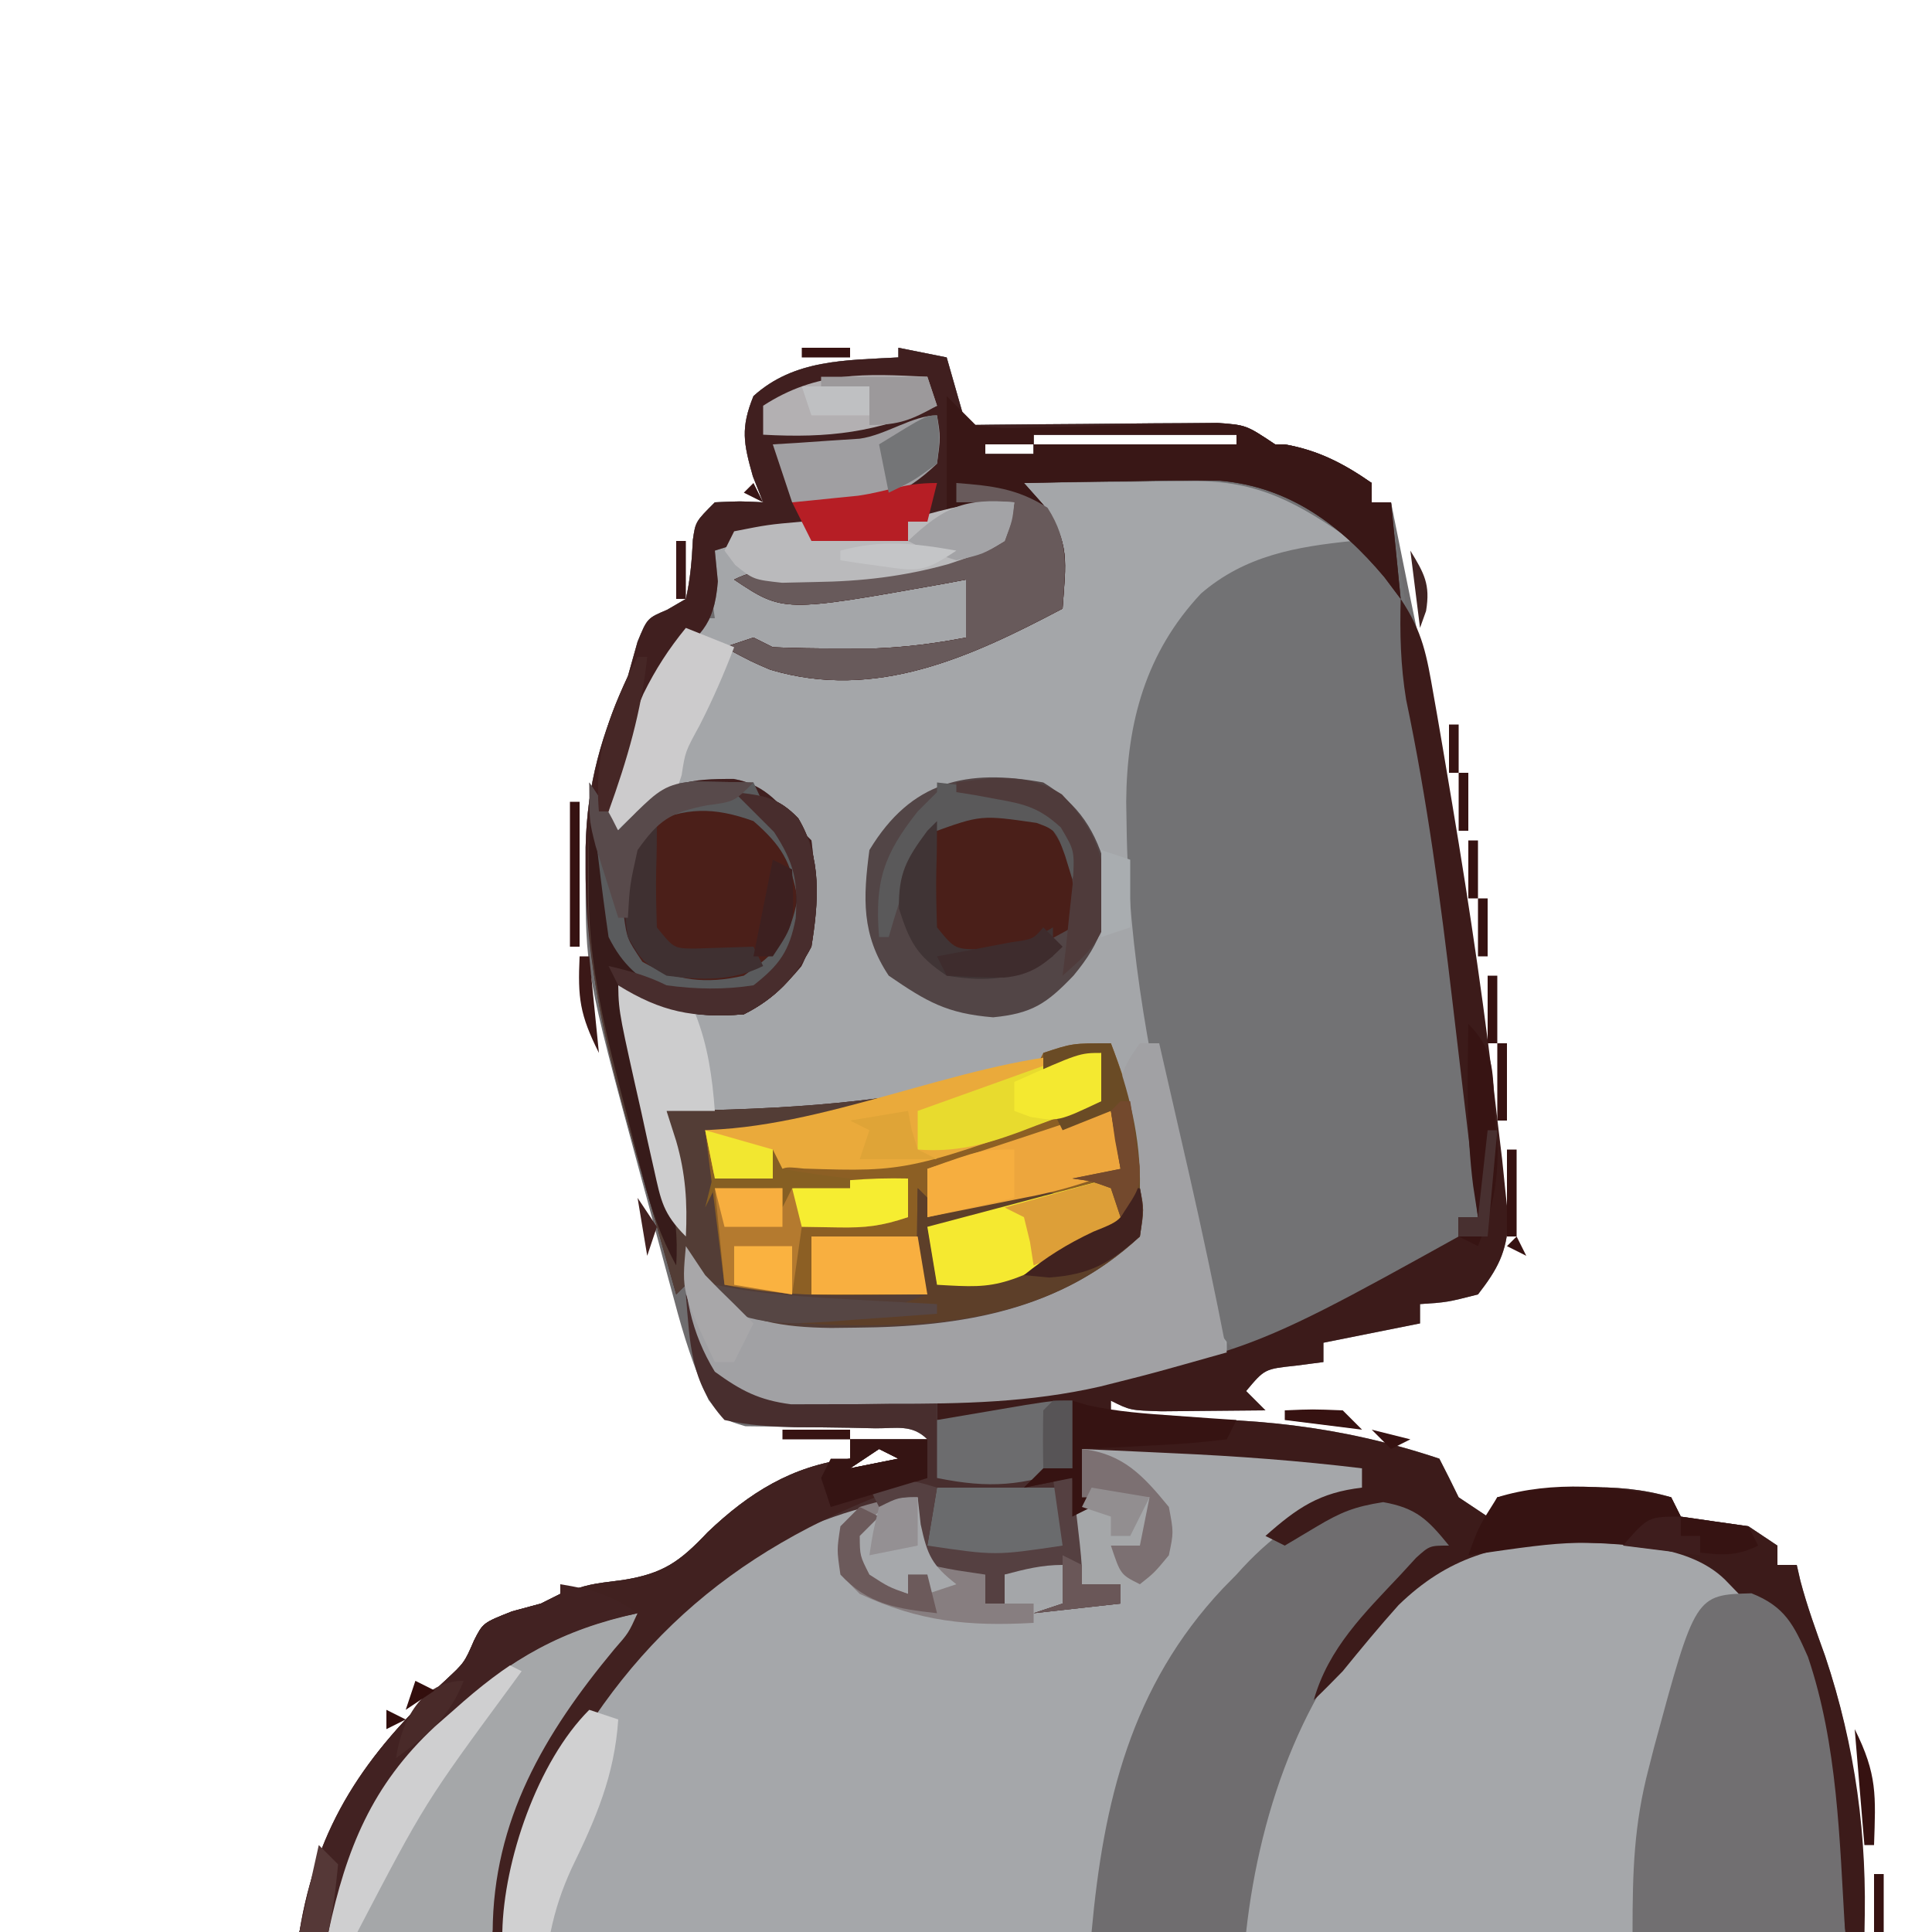 <?xml version="1.0" encoding="UTF-8"?>
<svg version="1.1" xmlns="http://www.w3.org/2000/svg" width="200" height="200">
<path d="M0 0 C2.475 0.495 2.475 0.495 5 1 C5.99 4.465 5.99 4.465 7 8 C7.863 7.99 8.726 7.979 9.615 7.968 C12.818 7.934 16.022 7.909 19.225 7.89 C20.611 7.88 21.998 7.866 23.384 7.849 C25.377 7.825 27.37 7.815 29.363 7.805 C31.162 7.789 31.162 7.789 32.997 7.773 C36 8 36 8 39 10 C39.33 10 39.66 10 40 10 C43.484 10.622 46.098 11.985 49 14 C49 14.66 49 15.32 49 16 C49.66 16 50.32 16 51 16 C51.117 16.591 51.234 17.183 51.354 17.792 C52.256 22.332 53.18 26.865 54.148 31.391 C57.618 47.831 60.081 64.311 62 81 C62.144 82.114 62.287 83.228 62.436 84.376 C62.555 85.432 62.674 86.487 62.797 87.574 C62.909 88.502 63.021 89.43 63.136 90.385 C62.964 93.698 62.017 95.394 60 98 C56.812 98.812 56.812 98.812 54 99 C54 99.66 54 100.32 54 101 C49.05 101.99 49.05 101.99 44 103 C44 103.66 44 104.32 44 105 C42.577 105.186 42.577 105.186 41.125 105.375 C37.913 105.717 37.913 105.717 36 108 C36.66 108.66 37.32 109.32 38 110 C35.708 110.027 33.417 110.046 31.125 110.062 C29.849 110.074 28.573 110.086 27.258 110.098 C24 110 24 110 22 109 C22 109.66 22 110.32 22 111 C23.149 110.965 24.297 110.93 25.48 110.895 C36.324 110.669 45.633 111.544 56 115 C56.684 116.325 57.35 117.659 58 119 C59.485 119.99 59.485 119.99 61 121 C61.33 120.34 61.66 119.68 62 119 C67.811 117.961 74.285 117.301 80 119 C80.33 119.66 80.66 120.32 81 121 C83.332 121.345 85.665 121.678 88 122 C88.99 122.66 89.98 123.32 91 124 C91 124.66 91 125.32 91 126 C91.66 126 92.32 126 93 126 C93.125 126.548 93.25 127.096 93.379 127.66 C94.084 130.317 95.007 132.851 95.938 135.438 C99.155 145.031 100 153.884 100 164 C46.54 164 -6.92 164 -62 164 C-59.42 152.39 -55.615 145.992 -46.953 138.008 C-44.924 136.128 -44.924 136.128 -43.922 133.816 C-43 132 -43 132 -40 130.812 C-38.515 130.41 -38.515 130.41 -37 130 C-36.34 129.67 -35.68 129.34 -35 129 C-32 128 -32 128 -28.5 127.562 C-24.318 126.89 -22.638 125.674 -19.75 122.625 C-15.474 118.544 -11 115.727 -5 115 C-5 114.34 -5 113.68 -5 113 C-2.36 113 0.28 113 3 113 C1.424 111.424 -0.184 111.872 -2.367 111.859 C-3.253 111.84 -4.138 111.821 -5.051 111.801 C-6.926 111.767 -8.801 111.749 -10.676 111.746 C-11.564 111.722 -12.452 111.697 -13.367 111.672 C-14.183 111.663 -14.999 111.653 -15.839 111.644 C-18 111 -18 111 -19.653 108.918 C-21.2 105.568 -22.255 102.2 -23.191 98.645 C-23.478 97.592 -23.478 97.592 -23.77 96.518 C-24.171 95.037 -24.568 93.556 -24.962 92.073 C-25.557 89.835 -26.163 87.6 -26.771 85.365 C-32.396 64.577 -32.396 64.577 -32.375 54.062 C-32.375 52.898 -32.375 52.898 -32.375 51.71 C-32.245 45.183 -30.71 39.934 -28 34 C-27.505 32.237 -27.505 32.237 -27 30.438 C-26 28 -26 28 -23.938 27.125 C-22.978 26.568 -22.978 26.568 -22 26 C-21.537 23.944 -21.374 21.979 -21.273 19.875 C-21 18 -21 18 -19 16 C-16.375 15.875 -16.375 15.875 -14 16 C-14.351 15.113 -14.701 14.226 -15.062 13.312 C-16.039 9.863 -16.338 8.3 -15 5 C-10.768 1.177 -5.438 1.306 0 1 C0 0.67 0 0.34 0 0 Z M14 9 C14 9.33 14 9.66 14 10 C20.93 10 27.86 10 35 10 C35 9.67 35 9.34 35 9 C28.07 9 21.14 9 14 9 Z M9 10 C9 10.33 9 10.66 9 11 C10.65 11 12.3 11 14 11 C14 10.67 14 10.34 14 10 C12.35 10 10.7 10 9 10 Z M24 108 C28 109 28 109 28 109 Z M20 109 C21 112 21 112 21 112 Z M-2 114 C-2.99 114.66 -3.98 115.32 -5 116 C-3.35 115.67 -1.7 115.34 0 115 C-0.66 114.67 -1.32 114.34 -2 114 Z " fill="#6F6D6F" transform="translate(93,36)"/>
<path d="M0 0 C0.991 -0.037 1.981 -0.075 3.002 -0.113 C10.233 -0.199 15.82 1.192 21.812 5.375 C22.802 6.86 22.802 6.86 23.812 8.375 C23.088 8.473 22.364 8.571 21.617 8.672 C14.978 9.699 9.694 10.629 5.379 16.238 C-2.396 27.933 -0.078 44.644 2.5 57.812 C4.536 67.783 6.948 77.682 9.417 87.553 C9.812 89.375 9.812 89.375 9.812 91.375 C8.189 91.838 6.563 92.295 4.938 92.75 C4.033 93.005 3.128 93.26 2.195 93.523 C1.079 93.804 -0.037 94.085 -1.188 94.375 C-1.89 94.552 -2.592 94.729 -3.316 94.912 C-10.548 96.561 -17.605 96.708 -25 96.688 C-26.201 96.704 -27.402 96.72 -28.639 96.736 C-29.796 96.737 -30.953 96.738 -32.145 96.738 C-33.186 96.741 -34.227 96.744 -35.3 96.747 C-38.618 96.319 -40.497 95.33 -43.188 93.375 C-45.604 89.433 -46.619 84.979 -46.188 80.375 C-45.528 81.365 -44.867 82.355 -44.188 83.375 C-41.787 86.089 -39.915 87.221 -36.201 87.552 C-23.039 87.909 -11.051 87.824 -0.188 79.375 C-0.517 79.045 -0.848 78.715 -1.188 78.375 C-1.949 78.773 -1.949 78.773 -2.727 79.18 C-13.606 84.762 -13.606 84.762 -20.188 84.375 C-20.517 82.395 -20.848 80.415 -21.188 78.375 C-17.227 77.385 -13.268 76.395 -9.188 75.375 C-11.664 75.375 -13.886 75.877 -16.312 76.375 C-17.223 76.561 -18.133 76.746 -19.07 76.938 C-19.769 77.082 -20.468 77.226 -21.188 77.375 C-21.188 80.015 -21.188 82.655 -21.188 85.375 C-24.504 86.48 -27.073 86.543 -30.562 86.562 C-31.684 86.577 -32.805 86.591 -33.961 86.605 C-37.201 86.374 -39.359 85.96 -42.188 84.375 C-44.178 78.878 -44.254 74.171 -44.188 68.375 C-43.335 68.316 -43.335 68.316 -42.466 68.255 C-31.219 67.432 -20.797 66.43 -10.188 62.375 C-11.003 62.664 -11.819 62.953 -12.66 63.25 C-24.496 66.959 -35.87 66.792 -48.188 66.375 C-47.86 67.459 -47.533 68.543 -47.195 69.66 C-46.257 73.119 -46.014 75.822 -46.188 79.375 C-49.605 75.958 -49.85 71.054 -50.875 66.438 C-51.113 65.422 -51.351 64.407 -51.596 63.361 C-51.925 61.9 -51.925 61.9 -52.262 60.41 C-52.464 59.517 -52.666 58.624 -52.874 57.703 C-53.188 55.375 -53.188 55.375 -52.188 52.375 C-51.507 52.87 -50.826 53.365 -50.125 53.875 C-46.463 55.745 -44.255 55.883 -40.188 55.375 C-37.434 53.579 -35.661 52.322 -34.188 49.375 C-33.589 44.063 -33.296 39.796 -36.188 35.188 C-40.31 32.697 -42.411 32.844 -47.188 33.375 C-50.223 34.442 -52.035 36.007 -54.188 38.375 C-54.435 33.756 -53.755 30.554 -51.938 26.312 C-51.52 25.311 -51.102 24.309 -50.672 23.277 C-49.132 20.266 -47.473 17.866 -45.188 15.375 C-44.528 15.375 -43.867 15.375 -43.188 15.375 C-43.517 13.065 -43.847 10.755 -44.188 8.375 C-40.727 6.068 -38.285 5.754 -34.188 5.375 C-33.858 5.705 -33.528 6.035 -33.188 6.375 C-27.232 6.948 -23.23 6.737 -18.188 3.375 C-14.875 3.188 -14.875 3.188 -12.188 3.375 C-12.453 5.27 -12.453 5.27 -13.188 7.375 C-14.859 8.387 -14.859 8.387 -16.938 9.062 C-17.613 9.293 -18.288 9.524 -18.984 9.762 C-23.923 11.136 -28.36 11.486 -33.5 11.438 C-34.754 11.428 -36.009 11.419 -37.301 11.41 C-38.253 11.399 -39.206 11.387 -40.188 11.375 C-33.002 13.77 -24.598 12.067 -17.188 11.375 C-17.188 13.355 -17.188 15.335 -17.188 17.375 C-21.811 19.182 -25.613 19.593 -30.562 19.5 C-31.808 19.482 -33.053 19.464 -34.336 19.445 C-35.277 19.422 -36.218 19.399 -37.188 19.375 C-31.297 22.32 -23.679 20.457 -17.75 18.5 C-14.444 17.311 -11.299 16.008 -8.188 14.375 C-7.715 9.16 -7.715 9.16 -9.375 4.438 C-11.612 3.126 -13.631 2.721 -16.188 2.375 C-16.188 2.045 -16.188 1.715 -16.188 1.375 C-10.775 0.174 -5.526 0.078 0 0 Z " fill="#A4A6A9" transform="translate(117.188,48.625)"/>
<path d="M0 0 C2.475 0.495 2.475 0.495 5 1 C5.66 3.31 6.32 5.62 7 8 C7.863 7.99 8.726 7.979 9.615 7.968 C12.818 7.934 16.022 7.909 19.225 7.89 C20.611 7.88 21.998 7.866 23.384 7.849 C25.377 7.825 27.37 7.815 29.363 7.805 C31.162 7.789 31.162 7.789 32.997 7.773 C36 8 36 8 39 10 C39.33 10 39.66 10 40 10 C43.484 10.622 46.098 11.985 49 14 C49 14.66 49 15.32 49 16 C49.66 16 50.32 16 51 16 C51.182 17.284 51.364 18.568 51.551 19.891 C51.805 21.677 52.058 23.464 52.312 25.25 C52.448 26.203 52.583 27.156 52.723 28.138 C53.495 33.551 54.296 38.959 55.132 44.363 C56.459 52.975 57.625 61.601 58.688 70.25 C58.885 71.822 58.885 71.822 59.086 73.425 C59.754 78.997 60.141 84.389 60 90 C59.34 90 58.68 90 58 90 C58.33 90.99 58.66 91.98 59 93 C51.596 98.245 43.488 101.002 35 104 C32.667 101.667 32.395 100.352 31.598 97.188 C31.348 96.204 31.099 95.22 30.842 94.206 C30.585 93.148 30.328 92.09 30.062 91 C29.797 89.914 29.532 88.827 29.259 87.708 C26.198 74.926 23.779 62.616 23.625 49.438 C23.611 48.628 23.597 47.819 23.583 46.985 C23.649 38.747 25.628 31.521 31.332 25.438 C35.892 21.508 41.175 20.594 47 20 C41.458 16.134 37.314 13.728 30.48 13.805 C29.459 13.811 28.437 13.818 27.385 13.824 C26.33 13.841 25.275 13.858 24.188 13.875 C23.113 13.884 22.039 13.893 20.932 13.902 C18.288 13.926 15.644 13.959 13 14 C13.655 14.736 14.31 15.472 14.984 16.23 C17.85 20.168 17.321 22.262 17 27 C7.505 32.005 -2.346 36.586 -13.262 33.324 C-15.188 32.5 -15.188 32.5 -18 31 C-17.01 30.67 -16.02 30.34 -15 30 C-14.34 30.33 -13.68 30.66 -13 31 C-10.752 31.098 -8.5 31.13 -6.25 31.125 C-5.038 31.128 -3.827 31.13 -2.578 31.133 C0.71 31.011 3.774 30.623 7 30 C7 28.02 7 26.04 7 24 C5.84 24.217 5.84 24.217 4.656 24.438 C-11.914 27.391 -11.914 27.391 -17 24 C-14.267 22.633 -12.176 23.015 -9.125 23.125 C-2.583 23.169 3.951 22.679 10 20 C11.372 18 11.372 18 12 16 C7.403 17.168 7.403 17.168 3.082 19.059 C0.557 20.2 -1.302 20.233 -4.062 20.188 C-4.92 20.181 -5.777 20.175 -6.66 20.168 C-9 20 -9 20 -12 19 C-14.352 19.598 -16.689 20.259 -19 21 C-18.897 22.052 -18.794 23.104 -18.688 24.188 C-19.088 29.073 -20.59 29.59 -24 33 C-26.832 38.488 -29.404 43.724 -29 50 C-28.381 49.361 -27.762 48.721 -27.125 48.062 C-23.896 44.928 -21.551 44.612 -17.039 44.637 C-13.651 45.24 -12.08 47.416 -10 50 C-9.505 50.495 -9.505 50.495 -9 51 C-8.477 55.383 -7.976 60.018 -10.047 64.027 C-11.809 66.147 -13.526 67.763 -16 69 C-21.144 69.388 -23.728 68.794 -28 66 C-25.838 78.073 -25.838 78.073 -23 90 C-23.33 86.37 -23.66 82.74 -24 79 C-22.525 78.974 -21.051 78.948 -19.531 78.922 C-7.494 78.613 3.488 77.592 15 74 C14 76 14 76 11.27 77.035 C10.129 77.374 8.988 77.713 7.812 78.062 C6.685 78.404 5.557 78.746 4.395 79.098 C-1.43 80.646 -6.865 81.138 -12.875 81.062 C-15.226 81.042 -17.578 81.021 -20 81 C-19.34 86.28 -18.68 91.56 -18 97 C-13.432 97.914 -9.301 98.116 -4.688 98.062 C-3.947 98.058 -3.206 98.053 -2.443 98.049 C-0.629 98.037 1.186 98.019 3 98 C2.67 97.34 2.34 96.68 2 96 C1.93 94.46 1.915 92.917 1.938 91.375 C1.947 90.558 1.956 89.74 1.965 88.898 C1.976 88.272 1.988 87.645 2 87 C2.99 87.99 2.99 87.99 4 89 C6.221 89.023 6.221 89.023 8.625 88.625 C9.442 88.514 10.26 88.403 11.102 88.289 C11.728 88.194 12.355 88.098 13 88 C13.495 86.515 13.495 86.515 14 85 C14 85.66 14 86.32 14 87 C15.32 87.33 16.64 87.66 18 88 C16.252 88.506 14.501 89.005 12.75 89.5 C11.775 89.778 10.801 90.057 9.797 90.344 C7 91 7 91 3 91 C3.33 92.98 3.66 94.96 4 97 C6.044 96.403 8.085 95.797 10.125 95.188 C11.262 94.851 12.399 94.515 13.57 94.168 C20.27 91.937 20.27 91.937 25 87 C25.438 89.188 25.438 89.188 25 92 C16.749 99.689 6.534 101.353 -4.375 101.438 C-5.231 101.448 -6.087 101.458 -6.969 101.468 C-12.025 101.398 -15.64 100.831 -20 98 C-20.33 97.34 -20.66 96.68 -21 96 C-21.99 96.99 -21.99 96.99 -23 98 C-24.131 94.043 -25.254 90.084 -26.375 86.125 C-26.692 85.016 -27.009 83.908 -27.336 82.766 C-30.034 73.208 -32.395 64.038 -32.375 54.062 C-32.375 53.286 -32.375 52.51 -32.375 51.71 C-32.245 45.183 -30.71 39.934 -28 34 C-27.67 32.824 -27.34 31.649 -27 30.438 C-26 28 -26 28 -23.938 27.125 C-23.298 26.754 -22.659 26.383 -22 26 C-21.537 23.944 -21.374 21.979 -21.273 19.875 C-21 18 -21 18 -19 16 C-16.375 15.875 -16.375 15.875 -14 16 C-14.351 15.113 -14.701 14.226 -15.062 13.312 C-16.039 9.863 -16.338 8.3 -15 5 C-10.768 1.177 -5.438 1.306 0 1 C0 0.67 0 0.34 0 0 Z M14 9 C14 9.33 14 9.66 14 10 C20.93 10 27.86 10 35 10 C35 9.67 35 9.34 35 9 C28.07 9 21.14 9 14 9 Z M9 10 C9 10.33 9 10.66 9 11 C10.65 11 12.3 11 14 11 C14 10.67 14 10.34 14 10 C12.35 10 10.7 10 9 10 Z " fill="#727274" transform="translate(93,36)"/>
<path d="M0 0 C3.146 -0.059 6.291 -0.094 9.438 -0.125 C10.755 -0.15 10.755 -0.15 12.1 -0.176 C18.048 -0.22 23.238 0.511 29 2 C29 2.66 29 3.32 29 4 C28.481 4.231 27.961 4.461 27.426 4.699 C22.749 6.886 19.465 9.079 16 13 C15.294 13.719 15.294 13.719 14.574 14.453 C5.077 24.564 2.224 36.54 1 50 C-19.13 50 -39.26 50 -60 50 C-58.872 40.978 -58.872 40.978 -57.469 38.07 C-57.157 37.425 -56.846 36.78 -56.525 36.115 C-56.187 35.458 -55.849 34.802 -55.5 34.125 C-54.969 33.084 -54.969 33.084 -54.428 32.022 C-47.868 19.669 -37.171 9.931 -24 5 C-21.488 4.646 -19.542 4.724 -17 5 C-16.505 7.97 -16.505 7.97 -16 11 C-14.02 11.66 -12.04 12.32 -10 13 C-10 13.99 -10 14.98 -10 16 C-9.34 16 -8.68 16 -8 16 C-8 15.01 -8 14.02 -8 13 C-6.02 12.67 -4.04 12.34 -2 12 C-2 13.32 -2 14.64 -2 16 C-0.02 16 1.96 16 4 16 C4 15.34 4 14.68 4 14 C2.68 14 1.36 14 0 14 C-1.104 10.689 -0.927 8.753 -0.562 5.312 C-0.461 4.319 -0.359 3.325 -0.254 2.301 C-0.17 1.542 -0.086 0.782 0 0 Z " fill="#A5A7AA" transform="translate(112,150)"/>
<path d="M0 0 C0.99 0.66 1.98 1.32 3 2 C3 2.66 3 3.32 3 4 C3.616 4.097 4.232 4.193 4.867 4.293 C7 5 7 5 9.125 8.312 C13.447 17.855 13.269 28.765 14 39 C-6.46 39 -26.92 39 -48 39 C-46.568 26.108 -41.818 12.447 -31.898 3.438 C-22.58 -3.618 -10.853 -3.733 0 0 Z " fill="#A5A7AA" transform="translate(177,161)"/>
<path d="M0 0 C2.475 0.495 2.475 0.495 5 1 C5.66 3.31 6.32 5.62 7 8 C7.863 7.99 8.726 7.979 9.615 7.968 C12.818 7.934 16.022 7.909 19.225 7.89 C20.611 7.88 21.998 7.866 23.384 7.849 C25.377 7.825 27.37 7.815 29.363 7.805 C31.162 7.789 31.162 7.789 32.997 7.773 C36 8 36 8 39 10 C39.33 10 39.66 10 40 10 C43.484 10.622 46.098 11.985 49 14 C49 14.66 49 15.32 49 16 C49.66 16 50.32 16 51 16 C51.495 20.95 51.495 20.95 52 26 C51.443 25.258 50.886 24.515 50.312 23.75 C45.751 18.325 40.47 14.394 33.277 13.76 C30.2 13.706 27.139 13.738 24.062 13.812 C22.464 13.833 22.464 13.833 20.834 13.854 C18.222 13.889 15.611 13.938 13 14 C13.655 14.736 14.31 15.472 14.984 16.23 C17.85 20.168 17.321 22.262 17 27 C7.505 32.005 -2.346 36.586 -13.262 33.324 C-15.188 32.5 -15.188 32.5 -18 31 C-17.01 30.67 -16.02 30.34 -15 30 C-14.34 30.33 -13.68 30.66 -13 31 C-10.752 31.098 -8.5 31.13 -6.25 31.125 C-5.038 31.128 -3.827 31.13 -2.578 31.133 C0.71 31.011 3.774 30.623 7 30 C7 28.02 7 26.04 7 24 C5.84 24.217 5.84 24.217 4.656 24.438 C-11.914 27.391 -11.914 27.391 -17 24 C-14.267 22.633 -12.176 23.015 -9.125 23.125 C-2.583 23.169 3.951 22.679 10 20 C11.372 18 11.372 18 12 16 C7.403 17.168 7.403 17.168 3.082 19.059 C0.557 20.2 -1.302 20.233 -4.062 20.188 C-4.92 20.181 -5.777 20.175 -6.66 20.168 C-9 20 -9 20 -12 19 C-14.352 19.598 -16.689 20.259 -19 21 C-18.897 22.052 -18.794 23.104 -18.688 24.188 C-19.088 29.073 -20.59 29.59 -24 33 C-26.832 38.488 -29.404 43.724 -29 50 C-28.381 49.361 -27.762 48.721 -27.125 48.062 C-23.896 44.928 -21.551 44.612 -17.039 44.637 C-13.651 45.24 -12.08 47.416 -10 50 C-9.505 50.495 -9.505 50.495 -9 51 C-8.477 55.383 -7.976 60.018 -10.047 64.027 C-11.809 66.147 -13.526 67.763 -16 69 C-21.144 69.388 -23.728 68.794 -28 66 C-25.838 78.073 -25.838 78.073 -23 90 C-23.33 86.37 -23.66 82.74 -24 79 C-22.525 78.974 -21.051 78.948 -19.531 78.922 C-7.494 78.613 3.488 77.592 15 74 C14 76 14 76 11.27 77.035 C10.129 77.374 8.988 77.713 7.812 78.062 C6.685 78.404 5.557 78.746 4.395 79.098 C-1.43 80.646 -6.865 81.138 -12.875 81.062 C-15.226 81.042 -17.578 81.021 -20 81 C-19.34 86.28 -18.68 91.56 -18 97 C-13.432 97.914 -9.301 98.116 -4.688 98.062 C-3.947 98.058 -3.206 98.053 -2.443 98.049 C-0.629 98.037 1.186 98.019 3 98 C2.67 97.34 2.34 96.68 2 96 C1.93 94.46 1.915 92.917 1.938 91.375 C1.947 90.558 1.956 89.74 1.965 88.898 C1.976 88.272 1.988 87.645 2 87 C2.99 87.99 2.99 87.99 4 89 C6.221 89.023 6.221 89.023 8.625 88.625 C9.442 88.514 10.26 88.403 11.102 88.289 C11.728 88.194 12.355 88.098 13 88 C13.495 86.515 13.495 86.515 14 85 C14 85.66 14 86.32 14 87 C15.32 87.33 16.64 87.66 18 88 C16.252 88.506 14.501 89.005 12.75 89.5 C11.775 89.778 10.801 90.057 9.797 90.344 C7 91 7 91 3 91 C3.33 92.98 3.66 94.96 4 97 C6.044 96.403 8.085 95.797 10.125 95.188 C11.262 94.851 12.399 94.515 13.57 94.168 C20.27 91.937 20.27 91.937 25 87 C25.438 89.188 25.438 89.188 25 92 C16.749 99.689 6.534 101.353 -4.375 101.438 C-5.231 101.448 -6.087 101.458 -6.969 101.468 C-12.025 101.398 -15.64 100.831 -20 98 C-20.33 97.34 -20.66 96.68 -21 96 C-21.99 96.99 -21.99 96.99 -23 98 C-24.131 94.043 -25.254 90.084 -26.375 86.125 C-26.692 85.016 -27.009 83.908 -27.336 82.766 C-30.034 73.208 -32.395 64.038 -32.375 54.062 C-32.375 53.286 -32.375 52.51 -32.375 51.71 C-32.245 45.183 -30.71 39.934 -28 34 C-27.67 32.824 -27.34 31.649 -27 30.438 C-26 28 -26 28 -23.938 27.125 C-23.298 26.754 -22.659 26.383 -22 26 C-21.537 23.944 -21.374 21.979 -21.273 19.875 C-21 18 -21 18 -19 16 C-16.375 15.875 -16.375 15.875 -14 16 C-14.351 15.113 -14.701 14.226 -15.062 13.312 C-16.039 9.863 -16.338 8.3 -15 5 C-10.768 1.177 -5.438 1.306 0 1 C0 0.67 0 0.34 0 0 Z M14 9 C14 9.33 14 9.66 14 10 C20.93 10 27.86 10 35 10 C35 9.67 35 9.34 35 9 C28.07 9 21.14 9 14 9 Z M9 10 C9 10.33 9 10.66 9 11 C10.65 11 12.3 11 14 11 C14 10.67 14 10.34 14 10 C12.35 10 10.7 10 9 10 Z " fill="#401F1F" transform="translate(93,36)"/>
<path d="M0 0 C2.904 3.536 2.904 3.536 3.438 6.125 C3.822 8.16 3.822 8.16 5.765 9.091 C8.094 10.038 9.827 10.307 12.328 10.414 C13.527 10.472 13.527 10.472 14.75 10.531 C15.988 10.578 15.988 10.578 17.25 10.625 C18.09 10.664 18.931 10.702 19.797 10.742 C21.864 10.836 23.932 10.919 26 11 C26 11.66 26 12.32 26 13 C32.93 12.01 32.93 12.01 40 11 C40 13.31 40 15.62 40 18 C39.34 18.33 38.68 18.66 38 19 C38.66 19 39.32 19 40 19 C40.168 20.458 40.334 21.917 40.5 23.375 C40.593 24.187 40.686 24.999 40.781 25.836 C41 28 41 28 41 30 C42.32 30 43.64 30 45 30 C45 30.66 45 31.32 45 32 C40.545 32.495 40.545 32.495 36 33 C36.99 32.67 37.98 32.34 39 32 C39 30.68 39 29.36 39 28 C37.02 28.33 35.04 28.66 33 29 C33 29.99 33 30.98 33 32 C32.34 32 31.68 32 31 32 C31 31.01 31 30.02 31 29 C30.031 28.856 29.061 28.711 28.062 28.562 C25 28 25 28 24 27 C23.959 25 23.957 23 24 21 C11.622 22.527 2.42 28.986 -6 38 C-12.573 46.71 -16.368 55.472 -19 66 C-25.93 66 -32.86 66 -40 66 C-37.42 54.39 -33.615 47.992 -24.953 40.008 C-22.924 38.128 -22.924 38.128 -21.922 35.816 C-21 34 -21 34 -18 32.812 C-17.01 32.544 -16.02 32.276 -15 32 C-14.34 31.67 -13.68 31.34 -13 31 C-10 30 -10 30 -6.5 29.562 C-2.318 28.89 -0.638 27.674 2.25 24.625 C6.526 20.544 11 17.727 17 17 C17 16.34 17 15.68 17 15 C19.64 15 22.28 15 25 15 C23.424 13.424 21.816 13.872 19.633 13.859 C18.747 13.84 17.862 13.821 16.949 13.801 C15.074 13.767 13.199 13.749 11.324 13.746 C8.793 13.676 6.471 13.556 4 13 C0.455 9.137 0.426 5.029 0 0 Z M20 16 C19.01 16.66 18.02 17.32 17 18 C18.65 17.67 20.3 17.34 22 17 C21.34 16.67 20.68 16.34 20 16 Z " fill="#482E2E" transform="translate(71,134)"/>
<path d="M0 0 C1.998 5.195 4.166 11.671 2.25 17.141 C-0.808 21.689 -7.929 23.648 -13 25 C-15.875 25.125 -15.875 25.125 -18 25 C-18.33 23.02 -18.66 21.04 -19 19 C-15.04 18.01 -11.08 17.02 -7 16 C-9.477 16 -11.699 16.502 -14.125 17 C-15.035 17.186 -15.945 17.371 -16.883 17.562 C-17.581 17.707 -18.28 17.851 -19 18 C-19 20.64 -19 23.28 -19 26 C-22.316 27.105 -24.885 27.168 -28.375 27.188 C-29.496 27.202 -30.618 27.216 -31.773 27.23 C-35.013 26.999 -37.171 26.585 -40 25 C-41.99 19.503 -42.067 14.796 -42 9 C-41.432 8.96 -40.864 8.921 -40.279 8.88 C-23.739 7.844 -23.739 7.844 -8 3 C-7.67 2.34 -7.34 1.68 -7 1 C-4 0 -4 0 0 0 Z " fill="#8C5F24" transform="translate(115,108)"/>
<path d="M0 0 C2.3 3.45 2.689 5.855 3.402 9.93 C3.525 10.624 3.647 11.319 3.774 12.035 C4.171 14.313 4.556 16.594 4.938 18.875 C5.134 20.039 5.134 20.039 5.335 21.227 C7.187 32.244 8.817 43.273 10.062 54.375 C10.207 55.579 10.352 56.783 10.502 58.023 C10.616 59.137 10.73 60.251 10.848 61.398 C10.951 62.364 11.054 63.33 11.16 64.326 C10.96 67.661 10.037 69.376 8 72 C4.812 72.812 4.812 72.812 2 73 C2 73.66 2 74.32 2 75 C-2.95 75.99 -2.95 75.99 -8 77 C-8 77.66 -8 78.32 -8 79 C-8.949 79.124 -9.898 79.248 -10.875 79.375 C-14.087 79.717 -14.087 79.717 -16 82 C-15.01 82.99 -15.01 82.99 -14 84 C-16.292 84.027 -18.583 84.046 -20.875 84.062 C-22.151 84.074 -23.427 84.086 -24.742 84.098 C-28 84 -28 84 -30 83 C-30 83.66 -30 84.32 -30 85 C-28.851 84.965 -27.703 84.93 -26.52 84.895 C-15.676 84.669 -6.367 85.544 4 89 C4.684 90.325 5.35 91.659 6 93 C6.99 93.66 7.98 94.32 9 95 C9.33 94.34 9.66 93.68 10 93 C15.811 91.961 22.285 91.301 28 93 C28.33 93.66 28.66 94.32 29 95 C31.332 95.345 33.665 95.678 36 96 C37.485 96.99 37.485 96.99 39 98 C39 98.66 39 99.32 39 100 C39.66 100 40.32 100 41 100 C41.125 100.548 41.25 101.096 41.379 101.66 C42.084 104.317 43.007 106.851 43.938 109.438 C47.081 118.81 48.334 128.138 48 138 C47.34 138 46.68 138 46 138 C45.895 137.026 45.895 137.026 45.788 136.031 C45.457 133.04 45.104 130.051 44.75 127.062 C44.64 126.041 44.531 125.019 44.418 123.967 C43.614 117.341 42.097 111.914 39 106 C38.67 105.34 38.34 104.68 38 104 C36.515 103.505 36.515 103.505 35 103 C34.524 102.509 34.049 102.018 33.559 101.512 C29.52 97.595 22.317 97.822 17 97.625 C9.999 97.794 4.863 99.218 -0.227 104.164 C-2.223 106.392 -4.112 108.68 -6 111 C-6.985 112.014 -7.98 113.021 -9 114 C-7.481 108.598 -3.749 104.992 0 101 C0.527 100.425 1.054 99.85 1.598 99.258 C3 98 3 98 5 98 C2.823 95.321 1.639 94.114 -1.812 93.5 C-4.823 93.972 -6.207 94.545 -8.75 96.062 C-9.822 96.702 -10.895 97.341 -12 98 C-12.99 97.505 -12.99 97.505 -14 97 C-10.712 94.088 -8.401 92.503 -4 92 C-4 91.34 -4 90.68 -4 90 C-10.522 89.21 -17.001 88.731 -23.562 88.438 C-24.476 88.394 -25.389 88.351 -26.33 88.307 C-28.553 88.202 -30.777 88.1 -33 88 C-32.67 89.98 -32.34 91.96 -32 94 C-32.99 94.495 -32.99 94.495 -34 95 C-34 93.68 -34 92.36 -34 91 C-36.475 91.495 -36.475 91.495 -39 92 C-38.01 91.01 -38.01 91.01 -37 90 C-36.01 90 -35.02 90 -34 90 C-34 87.69 -34 85.38 -34 83 C-34.959 83.495 -34.959 83.495 -35.938 84 C-40.012 85.331 -43.752 85.167 -48 85 C-48 84.34 -48 83.68 -48 83 C-46.814 82.83 -45.628 82.66 -44.406 82.484 C-17.344 78.944 -17.344 78.944 6 66 C6 65.34 6 64.68 6 64 C6.66 64 7.32 64 8 64 C7.35 58.453 6.692 52.907 6.029 47.362 C5.805 45.483 5.583 43.604 5.363 41.724 C4.129 31.199 2.742 20.803 0.562 10.428 C-0.018 6.891 -0.097 3.577 0 0 Z M-28 82 C-24 83 -24 83 -24 83 Z M-32 83 C-31 86 -31 86 -31 86 Z " fill="#3C1B1A" transform="translate(145,62)"/>
<path d="M0 0 C0.66 0 1.32 0 2 0 C2.794 3.458 3.585 6.916 4.375 10.375 C4.597 11.341 4.818 12.306 5.047 13.301 C6.465 19.516 7.786 25.742 9 32 C1.383 34.148 1.383 34.148 -2 35 C-2.702 35.177 -3.405 35.354 -4.129 35.537 C-11.36 37.186 -18.417 37.333 -25.812 37.312 C-27.013 37.329 -28.214 37.345 -29.451 37.361 C-30.608 37.362 -31.765 37.363 -32.957 37.363 C-33.998 37.366 -35.04 37.369 -36.113 37.372 C-39.431 36.944 -41.309 35.955 -44 34 C-46.416 30.058 -47.432 25.604 -47 21 C-46.34 21.99 -45.68 22.98 -45 24 C-42.6 26.714 -40.727 27.846 -37.014 28.177 C-21.573 28.655 -21.573 28.655 -7 24 C-5.899 23.459 -4.798 22.917 -3.664 22.359 C-0.577 20.176 -0.577 20.176 -0.703 16.25 C-0.854 14.83 -1.038 13.412 -1.25 12 C-2.359 3.38 -2.359 3.38 0 0 Z " fill="#A1A1A4" transform="translate(118,108)"/>
<path d="M0 0 C3.45 1.364 4.38 3.251 5.844 6.574 C8.932 15.681 9.117 25.549 9.688 35.062 C2.428 35.062 -4.832 35.062 -12.312 35.062 C-12.312 28.768 -12.172 23.951 -10.625 18.062 C-10.449 17.374 -10.274 16.686 -10.093 15.976 C-5.811 0.157 -5.811 0.157 0 0 Z " fill="#716F71" transform="translate(181.312,164.938)"/>
<path d="M0 0 C3.695 2.248 5.506 5.062 6.566 9.223 C6.935 13.796 6.06 16.472 3.125 20 C0.377 22.867 -1.132 23.915 -5.188 24.312 C-9.984 23.919 -12.056 22.707 -16 20 C-18.826 15.761 -18.66 11.979 -18 7 C-13.665 -0.175 -7.923 -1.445 0 0 Z " fill="#524546" transform="translate(108,81)"/>
<path d="M0 0 C-0.436 0.461 -0.871 0.923 -1.32 1.398 C-9.961 10.862 -14.897 20.384 -17 33 C-22.61 33 -28.22 33 -34 33 C-32.459 20.67 -27.413 14.024 -18 6 C-13.623 2.954 -5.33 -2.665 0 0 Z " fill="#A5A7A9" transform="translate(68,167)"/>
<path d="M0 0 C2.951 0.319 4.549 0.528 6.637 2.711 C9.109 6.862 8.742 11.335 8 16 C6.34 19.173 4.248 21.376 1 23 C-4.144 23.388 -6.728 22.794 -11 20 C-8.838 32.073 -8.838 32.073 -6 44 C-6.33 40.37 -6.66 36.74 -7 33 C-5.525 32.974 -4.051 32.948 -2.531 32.922 C9.506 32.613 20.488 31.592 32 28 C31 30 31 30 28.27 31.035 C27.129 31.374 25.988 31.713 24.812 32.062 C23.685 32.404 22.557 32.746 21.395 33.098 C15.57 34.646 10.135 35.138 4.125 35.062 C1.774 35.042 -0.578 35.021 -3 35 C-2.34 40.28 -1.68 45.56 -1 51 C3.568 51.914 7.699 52.116 12.312 52.062 C13.053 52.058 13.794 52.053 14.557 52.049 C16.371 52.037 18.186 52.019 20 52 C19.67 51.34 19.34 50.68 19 50 C18.93 48.46 18.915 46.917 18.938 45.375 C18.947 44.558 18.956 43.74 18.965 42.898 C18.976 42.272 18.988 41.645 19 41 C19.66 41.66 20.32 42.32 21 43 C23.221 43.023 23.221 43.023 25.625 42.625 C26.442 42.514 27.26 42.403 28.102 42.289 C28.728 42.194 29.355 42.098 30 42 C30.33 41.01 30.66 40.02 31 39 C31 39.66 31 40.32 31 41 C32.32 41.33 33.64 41.66 35 42 C33.252 42.506 31.501 43.005 29.75 43.5 C28.775 43.778 27.801 44.057 26.797 44.344 C24 45 24 45 20 45 C20.495 47.97 20.495 47.97 21 51 C23.044 50.403 25.085 49.797 27.125 49.188 C28.262 48.851 29.399 48.515 30.57 48.168 C37.27 45.937 37.27 45.937 42 41 C42.438 43.188 42.438 43.188 42 46 C33.749 53.689 23.534 55.353 12.625 55.438 C11.769 55.448 10.913 55.458 10.031 55.468 C4.975 55.398 1.36 54.831 -3 52 C-3.33 51.34 -3.66 50.68 -4 50 C-4.66 50.66 -5.32 51.32 -6 52 C-7.131 48.043 -8.254 44.084 -9.375 40.125 C-9.692 39.016 -10.009 37.908 -10.336 36.766 C-12.916 27.628 -15.312 18.916 -15.125 9.375 C-15.107 8.166 -15.089 6.957 -15.07 5.711 C-15.047 4.816 -15.024 3.922 -15 3 C-12.934 6.099 -12.801 6.863 -12.688 10.375 C-12.344 13.831 -11.977 15.036 -10 18.062 C-6.46 20.349 -4.246 20.74 -0.094 20.477 C2.246 20.1 2.246 20.1 4.562 18 C6.396 14.173 6.861 11.169 6 7 C4.256 4.11 4.256 4.11 2 2 C1.34 1.34 0.68 0.68 0 0 Z " fill="#533D36" transform="translate(76,82)"/>
<path d="M0 0 C0.99 0.99 1.98 1.98 3 3 C5.955 3.382 5.955 3.382 9.312 3.223 C10.553 3.204 11.793 3.185 13.07 3.166 C14.367 3.132 15.664 3.098 17 3.062 C19.562 3.003 22.125 2.951 24.688 2.91 C26.395 2.866 26.395 2.866 28.137 2.821 C31 3 31 3 34 5 C34.33 5 34.66 5 35 5 C38.484 5.622 41.098 6.985 44 9 C44 9.66 44 10.32 44 11 C44.66 11 45.32 11 46 11 C46.495 15.95 46.495 15.95 47 21 C46.443 20.258 45.886 19.515 45.312 18.75 C40.751 13.325 35.47 9.394 28.277 8.76 C25.2 8.706 22.139 8.738 19.062 8.812 C17.464 8.833 17.464 8.833 15.834 8.854 C13.222 8.889 10.611 8.938 8 9 C8.655 9.736 9.31 10.472 9.984 11.23 C12.85 15.168 12.321 17.262 12 22 C2.505 27.005 -7.346 31.586 -18.262 28.324 C-20.188 27.5 -20.188 27.5 -23 26 C-22.01 25.67 -21.02 25.34 -20 25 C-19.34 25.33 -18.68 25.66 -18 26 C-15.752 26.098 -13.5 26.13 -11.25 26.125 C-10.038 26.128 -8.827 26.13 -7.578 26.133 C-4.29 26.011 -1.226 25.623 2 25 C2 23.02 2 21.04 2 19 C0.84 19.217 0.84 19.217 -0.344 19.438 C-16.914 22.391 -16.914 22.391 -22 19 C-19.267 17.633 -17.176 18.015 -14.125 18.125 C-7.583 18.169 -1.049 17.679 5 15 C6.372 13 6.372 13 7 11 C4.69 11.33 2.38 11.66 0 12 C0 8.04 0 4.08 0 0 Z M9 4 C9 4.33 9 4.66 9 5 C15.93 5 22.86 5 30 5 C30 4.67 30 4.34 30 4 C23.07 4 16.14 4 9 4 Z M4 5 C4 5.33 4 5.66 4 6 C5.65 6 7.3 6 9 6 C9 5.67 9 5.34 9 5 C7.35 5 5.7 5 4 5 Z " fill="#391716" transform="translate(98,41)"/>
<path d="M0 0 C2.64 0 5.28 0 8 0 C8 1.32 8 2.64 8 4 C7.045 4.34 6.09 4.681 5.105 5.031 C-12.812 11.649 -24.077 21.874 -32.336 39.035 C-34.091 42.934 -35.08 46.831 -36 51 C-36.33 51 -36.66 51 -37 51 C-36.949 39.424 -31.664 30.475 -24.418 21.742 C-22.932 20.046 -22.932 20.046 -22 18 C-29.82 19.714 -35.067 22.673 -41 28 C-41.652 28.571 -42.305 29.142 -42.977 29.73 C-49.507 35.802 -52.158 42.405 -54 51 C-54.99 51 -55.98 51 -57 51 C-55.208 39.892 -50.164 32.576 -41.953 25.008 C-39.924 23.128 -39.924 23.128 -38.922 20.816 C-38 19 -38 19 -35 17.812 C-34.01 17.544 -33.02 17.276 -32 17 C-31.34 16.67 -30.68 16.34 -30 16 C-27 15 -27 15 -23.5 14.562 C-19.318 13.89 -17.638 12.674 -14.75 9.625 C-10.474 5.544 -6 2.727 0 2 C0 1.34 0 0.68 0 0 Z M3 1 C2.01 1.66 1.02 2.32 0 3 C1.65 2.67 3.3 2.34 5 2 C4.34 1.67 3.68 1.34 3 1 Z " fill="#412120" transform="translate(88,149)"/>
<path d="M0 0 C2.951 2.582 3.842 4.158 4.562 8 C3.781 12.17 2.447 13.559 -1 16 C-4.876 16.883 -8.001 16.575 -11.5 14.562 C-13.734 10.746 -13.891 7.308 -13 3 C-9.435 -1.678 -5.268 -1.892 0 0 Z " fill="#4B1F19" transform="translate(78,85)"/>
<path d="M0 0 C3.658 0.281 6.319 0.563 9.438 2.562 C11.736 6.148 11.281 8.791 11 13 C1.505 18.005 -8.346 22.586 -19.262 19.324 C-21.188 18.5 -21.188 18.5 -24 17 C-23.01 16.67 -22.02 16.34 -21 16 C-20.34 16.33 -19.68 16.66 -19 17 C-16.752 17.098 -14.5 17.13 -12.25 17.125 C-11.038 17.128 -9.827 17.13 -8.578 17.133 C-5.29 17.011 -2.226 16.623 1 16 C1 14.02 1 12.04 1 10 C-0.16 10.217 -0.16 10.217 -1.344 10.438 C-17.914 13.391 -17.914 13.391 -23 10 C-20.267 8.633 -18.176 9.015 -15.125 9.125 C-8.583 9.169 -2.049 8.679 4 6 C5.372 4 5.372 4 6 2 C4.02 2 2.04 2 0 2 C0 1.34 0 0.68 0 0 Z " fill="#685A5B" transform="translate(99,50)"/>
<path d="M0 0 C0 1.65 0 3.3 0 5 C-19.885 12.317 -19.885 12.317 -30.777 11.973 C-32.974 11.741 -32.974 11.741 -34 13 C-36 13.041 -38 13.043 -40 13 C-40.33 11.35 -40.66 9.7 -41 8 C-40.448 7.966 -39.895 7.931 -39.326 7.896 C-26.424 7.034 -12.031 0 0 0 Z " fill="#EAAA3B" transform="translate(114,109)"/>
<path d="M0 0 C7.735 -0.298 7.735 -0.298 11 2 C13.429 5.644 13.162 7.712 13 12 C8.826 14.385 5.834 15.645 1 15 C-0.875 14 -0.875 14 -2 12 C-2.363 7.426 -2.624 3.936 0 0 Z " fill="#4A1F19" transform="translate(98,84)"/>
<path d="M0 0 C2.951 0.319 4.549 0.528 6.637 2.711 C9.109 6.862 8.742 11.335 8 16 C6.34 19.173 4.248 21.376 1 23 C-4.144 23.388 -6.728 22.794 -11 20 C-9.19 30.405 -9.19 30.405 -6.812 40.688 C-6.092 43.624 -5.812 45.998 -6 49 C-7.639 45.981 -8.617 43.077 -9.473 39.754 C-9.732 38.752 -9.992 37.749 -10.26 36.717 C-10.525 35.676 -10.79 34.635 -11.062 33.562 C-11.331 32.525 -11.6 31.488 -11.877 30.42 C-13.698 23.348 -15.131 17.032 -15.062 9.688 C-15.053 8.433 -15.044 7.179 -15.035 5.887 C-15.018 4.458 -15.018 4.458 -15 3 C-12.934 6.099 -12.801 6.863 -12.688 10.375 C-12.344 13.831 -11.977 15.036 -10 18.062 C-6.46 20.349 -4.246 20.74 -0.094 20.477 C2.246 20.1 2.246 20.1 4.562 18 C6.396 14.173 6.861 11.169 6 7 C4.256 4.11 4.256 4.11 2 2 C1.34 1.34 0.68 0.68 0 0 Z " fill="#371B1A" transform="translate(76,82)"/>
<path d="M0 0 C0.33 1.98 0.66 3.96 1 6 C2.98 6.66 4.96 7.32 7 8 C7 8.99 7 9.98 7 11 C7.66 11 8.32 11 9 11 C9 10.01 9 9.02 9 8 C10.98 7.67 12.96 7.34 15 7 C15 8.32 15 9.64 15 11 C14.01 11 13.02 11 12 11 C12 11.66 12 12.32 12 13 C5.214 13.375 0.196 12.877 -6 10 C-8 8 -8 8 -8.25 5.5 C-8 3 -8 3 -6 1 C-3.902 0.344 -2.2 0 0 0 Z " fill="#877E80" transform="translate(95,155)"/>
<path d="M0 0 C0.66 0.33 1.32 0.66 2 1 C1.663 1.463 1.325 1.925 0.978 2.402 C-8.004 14.605 -8.004 14.605 -15 28 C-15.99 28 -16.98 28 -18 28 C-17.394 16.896 -12.014 10.553 -4.207 2.969 C-2 1 -2 1 0 0 Z " fill="#CFCFD0" transform="translate(52,172)"/>
<path d="M0 0 C0 1.32 0 2.64 0 4 C-2.751 4.917 -4.359 5.109 -7.188 5.062 C-9.075 5.032 -9.075 5.032 -11 5 C-11.33 7.31 -11.66 9.62 -12 12 C-14.31 11.67 -16.62 11.34 -19 11 C-19.33 7.7 -19.66 4.4 -20 1 C-18.804 1.021 -17.608 1.041 -16.375 1.062 C-10.842 1.072 -5.555 -0.132 0 0 Z " fill="#B47A2F" transform="translate(94,122)"/>
<path d="M0 0 C3.375 0.547 5.082 1.055 8 3 C7.074 3.203 7.074 3.203 6.129 3.41 C-0.932 5.205 -5.612 8.162 -11 13 C-11.652 13.571 -12.305 14.142 -12.977 14.73 C-19.507 20.802 -22.158 27.405 -24 36 C-24.99 36 -25.98 36 -27 36 C-25.208 24.892 -20.164 17.576 -11.953 10.008 C-9.924 8.128 -9.924 8.128 -8.922 5.816 C-8 4 -8 4 -5 2.812 C-4.01 2.544 -3.02 2.276 -2 2 C-1.34 1.67 -0.68 1.34 0 1 C0 0.67 0 0.34 0 0 Z " fill="#422222" transform="translate(58,164)"/>
<path d="M0 0 C2 3 2 3 3 5 C3.619 4.361 4.237 3.721 4.875 3.062 C7.013 0.988 7.983 0.051 10.945 -0.098 C12.964 -0.065 14.982 -0.033 17 0 C17.268 0.578 17.536 1.155 17.812 1.75 C18.897 4.041 18.897 4.041 20.625 5.75 C22.674 9.103 22.741 12.243 22 16 C20.694 18.99 19.68 19.812 17 22 C13.852 22.74 11.155 22.686 8 22 C5.13 20.206 3.509 19.017 2 16 C1.608 13.291 1.254 10.592 0.938 7.875 C0.847 7.121 0.756 6.367 0.662 5.59 C0.438 3.727 0.219 1.864 0 0 Z M6 4.375 C3.478 7.685 3.328 9.791 3.59 13.871 C3.911 16.174 3.911 16.174 5.5 18.562 C8.999 20.575 12.124 20.883 16 20 C19.447 17.559 20.781 16.17 21.562 12 C20.842 8.158 19.951 6.582 17 4 C12.876 2.519 9.986 2.548 6 4.375 Z " fill="#5A5B5D" transform="translate(61,81)"/>
<path d="M0 0 C-0.266 1.895 -0.266 1.895 -1 4 C-2.672 5.012 -2.672 5.012 -4.75 5.688 C-5.425 5.918 -6.101 6.149 -6.797 6.387 C-11.452 7.682 -15.786 8.183 -20.625 8.25 C-21.752 8.276 -22.878 8.302 -24.039 8.328 C-27 8 -27 8 -28.898 6.484 C-29.262 5.995 -29.625 5.505 -30 5 C-29.67 4.34 -29.34 3.68 -29 3 C-25.5 2.312 -25.5 2.312 -22 2 C-21.67 2.33 -21.34 2.66 -21 3 C-12.921 3.778 -7.554 -0.527 0 0 Z " fill="#BABABC" transform="translate(105,52)"/>
<path d="M0 0 C0.33 0.66 0.66 1.32 1 2 C3.025 2.652 3.025 2.652 5 3 C3.252 3.506 1.501 4.005 -0.25 4.5 C-1.225 4.778 -2.199 5.057 -3.203 5.344 C-6 6 -6 6 -10 6 C-9.67 7.98 -9.34 9.96 -9 12 C-6.956 11.403 -4.915 10.797 -2.875 10.188 C-1.17 9.683 -1.17 9.683 0.57 9.168 C7.27 6.937 7.27 6.937 12 2 C12.438 4.188 12.438 4.188 12 7 C3.014 15.373 -8.196 16.514 -19.922 16.141 C-20.938 16.094 -21.953 16.048 -23 16 C-23 15.67 -23 15.34 -23 15 C-22.313 14.939 -21.626 14.879 -20.918 14.816 C-20.017 14.733 -19.116 14.649 -18.188 14.562 C-16.848 14.441 -16.848 14.441 -15.48 14.316 C-12.873 14.065 -12.873 14.065 -10 13 C-10.33 12.34 -10.66 11.68 -11 11 C-11.07 9.46 -11.085 7.917 -11.062 6.375 C-11.053 5.558 -11.044 4.74 -11.035 3.898 C-11.024 3.272 -11.012 2.645 -11 2 C-10.34 2.66 -9.68 3.32 -9 4 C-6.779 4.023 -6.779 4.023 -4.375 3.625 C-3.149 3.459 -3.149 3.459 -1.898 3.289 C-1.272 3.194 -0.645 3.098 0 3 C0 2.01 0 1.02 0 0 Z " fill="#5D3F29" transform="translate(106,121)"/>
<path d="M0 0 C0.99 0.33 1.98 0.66 3 1 C2.613 6.809 0.695 11.232 -1.844 16.449 C-2.843 18.654 -3.513 20.639 -4 23 C-5.65 23 -7.3 23 -9 23 C-8.853 15.656 -5.38 5.38 0 0 Z " fill="#D0D0D1" transform="translate(61,177)"/>
<path d="M0 0 C0 1.65 0 3.3 0 5 C-12.237 11.398 -12.237 11.398 -19 11 C-19.33 9.02 -19.66 7.04 -20 5 C-16.855 4.165 -13.709 3.332 -10.562 2.5 C-9.665 2.262 -8.767 2.023 -7.842 1.777 C-6.988 1.552 -6.134 1.326 -5.254 1.094 C-4.463 0.884 -3.672 0.675 -2.858 0.459 C-1 0 -1 0 0 0 Z " fill="#F5E930" transform="translate(116,122)"/>
<path d="M0 0 C2.475 0.99 2.475 0.99 5 2 C3.938 4.778 2.791 7.41 1.438 10.062 C-0.064 12.808 -0.064 12.808 -0.438 15.25 C-1 17 -1 17 -2.875 18.062 C-3.927 18.527 -3.927 18.527 -5 19 C-6.709 20.541 -6.709 20.541 -8 22 C-8.257 17.341 -7.538 14.145 -5.688 9.875 C-5.258 8.862 -4.829 7.849 -4.387 6.805 C-3.13 4.264 -1.786 2.189 0 0 Z " fill="#CCCBCC" transform="translate(71,65)"/>
<path d="M0 0 C3.015 0.94 5.537 2 8 4 C9.288 7.287 9.732 10.491 10 14 C8.35 14 6.7 14 5 14 C5.33 15.031 5.66 16.062 6 17.125 C6.972 20.484 7.171 23.491 7 27 C4.633 24.633 4.431 23.327 3.711 20.098 C3.492 19.125 3.273 18.152 3.047 17.15 C2.825 16.131 2.603 15.112 2.375 14.062 C2.146 13.047 1.916 12.032 1.68 10.986 C0 3.433 0 3.433 0 0 Z " fill="#CDCDCE" transform="translate(64,101)"/>
<path d="M0 0 C0.33 1.98 0.66 3.96 1 6 C-2.336 7.43 -5.441 8.33 -9 9 C-10.325 9.265 -10.325 9.265 -11.676 9.535 C-14.117 10.023 -16.559 10.512 -19 11 C-19 9.35 -19 7.7 -19 6 C-17.411 5.476 -17.411 5.476 -15.789 4.941 C-14.401 4.482 -13.013 4.022 -11.625 3.562 C-10.577 3.217 -10.577 3.217 -9.508 2.865 C-0.871 0 -0.871 0 0 0 Z " fill="#EDA63D" transform="translate(115,115)"/>
<path d="M0 0 C4.276 0.841 6.223 2.606 9 6 C9.565 8.966 9.463 10.254 7.875 12.812 C5.225 14.491 3.068 14.205 0 14 C-1.104 10.689 -0.927 8.753 -0.562 5.312 C-0.461 4.319 -0.359 3.325 -0.254 2.301 C-0.17 1.542 -0.086 0.782 0 0 Z " fill="#A5A7A9" transform="translate(112,150)"/>
<path d="M0 0 C0.33 0.66 0.66 1.32 1 2 C2.155 2.165 3.31 2.33 4.5 2.5 C5.655 2.665 6.81 2.83 8 3 C8.33 3.66 8.66 4.32 9 5 C6.313 6.344 4.606 5.879 1.625 5.562 C-9.774 4.367 -9.774 4.367 -21 6 C-19.938 3.062 -19.938 3.062 -18 0 C-12.318 -1.776 -5.798 -1.154 0 0 Z " fill="#361312" transform="translate(173,155)"/>
<path d="M0 0 C0 2.31 0 4.62 0 7 C-5.166 8.792 -8.511 9.12 -14 8 C-14 6.02 -14 4.04 -14 2 C-12.042 1.665 -10.084 1.332 -8.125 1 C-6.489 0.722 -6.489 0.722 -4.82 0.438 C-2 0 -2 0 0 0 Z " fill="#6C6C6E" transform="translate(111,145)"/>
<path d="M0 0 C0.375 2.25 0.375 2.25 0 5 C-3.486 8.307 -6.191 9.243 -10.875 9.25 C-12.251 9.186 -13.627 9.11 -15 9 C-15.66 7.02 -16.32 5.04 -17 3 C-16.18 2.951 -15.36 2.902 -14.516 2.852 C-13.438 2.777 -12.36 2.702 -11.25 2.625 C-10.183 2.555 -9.115 2.486 -8.016 2.414 C-5.284 2.039 -2.538 0 0 0 Z " fill="#A09FA2" transform="translate(97,43)"/>
<path d="M0 0 C0 1.65 0 3.3 0 5 C-2.226 5.843 -4.455 6.675 -6.688 7.5 C-7.626 7.858 -7.626 7.858 -8.584 8.223 C-12.182 9.541 -15.165 10.293 -19 10 C-19 8.68 -19 7.36 -19 6 C-16.21 4.996 -13.418 3.997 -10.625 3 C-9.434 2.571 -9.434 2.571 -8.219 2.133 C-7.458 1.862 -6.698 1.591 -5.914 1.312 C-4.861 0.935 -4.861 0.935 -3.788 0.551 C-2 0 -2 0 0 0 Z " fill="#E8DB2E" transform="translate(114,109)"/>
<path d="M0 0 C4.29 0 8.58 0 13 0 C13 1.98 13 3.96 13 6 C8.668 8.232 5.718 7.979 1 7 C0.34 6.67 -0.32 6.34 -1 6 C-0.67 4.02 -0.34 2.04 0 0 Z " fill="#6A6B6D" transform="translate(97,154)"/>
<path d="M0 0 C-0.33 1.98 -0.66 3.96 -1 6 C6.028 7.039 6.028 7.039 13 6 C12.67 3.69 12.34 1.38 12 -1 C12.66 -1 13.32 -1 14 -1 C14.168 0.458 14.334 1.917 14.5 3.375 C14.593 4.187 14.686 4.999 14.781 5.836 C15 8 15 8 15 10 C16.32 10 17.64 10 19 10 C19 10.66 19 11.32 19 12 C14.545 12.495 14.545 12.495 10 13 C10.99 12.67 11.98 12.34 13 12 C13 10.68 13 9.36 13 8 C11.02 8.33 9.04 8.66 7 9 C7 9.99 7 10.98 7 12 C6.34 12 5.68 12 5 12 C5 11.01 5 10.02 5 9 C4.031 8.856 3.061 8.711 2.062 8.562 C-1 8 -1 8 -2 7 C-2.041 5 -2.043 3 -2 1 C-3.32 1.33 -4.64 1.66 -6 2 C-6.33 1.34 -6.66 0.68 -7 0 C-3.867 -1.044 -3.01 -0.934 0 0 Z " fill="#554041" transform="translate(97,154)"/>
<path d="M0 0 C0.33 0.99 0.66 1.98 1 3 C-5.243 5.775 -10.198 6.376 -17 6 C-17 5.01 -17 4.02 -17 3 C-11.425 -0.616 -6.394 -0.307 0 0 Z " fill="#B3B0B2" transform="translate(96,39)"/>
<path d="M0 0 C3.63 0 7.26 0 11 0 C11.33 1.98 11.66 3.96 12 6 C8.04 6 4.08 6 0 6 C0 4.02 0 2.04 0 0 Z " fill="#F8AF40" transform="translate(84,128)"/>
<path d="M0 0 C10.054 1.161 10.054 1.161 13.75 4.438 C15 7 15 7 14 10 C13.752 9.196 13.505 8.391 13.25 7.562 C12.291 4.926 12.291 4.926 10.312 4.188 C4.554 3.354 4.554 3.354 -0.609 5.223 C-2.244 7.311 -2.917 9.156 -3.688 11.688 C-3.939 12.496 -4.19 13.304 -4.449 14.137 C-4.631 14.752 -4.813 15.366 -5 16 C-5.33 16 -5.66 16 -6 16 C-6.458 10.272 -5.558 7.5 -2 3 C-1.34 2.34 -0.68 1.68 0 1 C0 0.67 0 0.34 0 0 Z " fill="#5A595A" transform="translate(97,81)"/>
<path d="M0 0 C2.951 0.319 4.549 0.528 6.637 2.711 C9.109 6.862 8.742 11.335 8 16 C6.34 19.173 4.248 21.376 1 23 C-4.231 23.402 -7.525 22.77 -12 20 C-12.33 19.34 -12.66 18.68 -13 18 C-10.831 18.506 -9 19 -7 20 C-3.941 20.413 -1.055 20.467 2 20 C4.709 17.886 5.723 16.446 6.371 13.062 C6.611 9.229 6.265 7.406 4.125 4.125 C3.424 3.424 2.723 2.723 2 2 C1.34 1.34 0.68 0.68 0 0 Z " fill="#482D2D" transform="translate(76,82)"/>
<path d="M0 0 C0 1.658 -0.011 3.316 -0.07 4.973 C-0.123 6.981 -0.064 8.992 0 11 C1.87 13.299 1.87 13.299 4.875 13.25 C7.856 13.012 9.489 12.545 12 11 C12 11.99 12 12.98 12 14 C8.316 16.456 5.279 16.69 1 16 C-2.065 13.957 -2.822 12.559 -3.938 9.062 C-4.012 5.416 -3.147 3.89 -1 1 C-0.67 0.67 -0.34 0.34 0 0 Z " fill="#403435" transform="translate(97,85)"/>
<path d="M0 0 C-0.33 1.32 -0.66 2.64 -1 4 C-1.66 4 -2.32 4 -3 4 C-3 4.66 -3 5.32 -3 6 C-6.3 6 -9.6 6 -13 6 C-13.66 4.68 -14.32 3.36 -15 2 C-14.06 1.909 -14.06 1.909 -13.102 1.816 C-11.876 1.691 -11.876 1.691 -10.625 1.562 C-9.813 1.481 -9.001 1.4 -8.164 1.316 C-4.912 0.841 -3.568 0 0 0 Z " fill="#B61E25" transform="translate(97,50)"/>
<path d="M0 0 C0.103 0.928 0.206 1.856 0.312 2.812 C1.007 6.033 1.477 7.026 4 9 C3.01 9.33 2.02 9.66 1 10 C1 9.34 1 8.68 1 8 C0.34 8 -0.32 8 -1 8 C-1 8.66 -1 9.32 -1 10 C-3.438 9.25 -3.438 9.25 -6 8 C-6.812 5.875 -6.812 5.875 -7 4 C-2.25 0 -2.25 0 0 0 Z " fill="#A6A8AB" transform="translate(95,155)"/>
<path d="M0 0 C0.781 0.23 0.781 0.23 1.578 0.465 C4.633 1.14 7.63 1.344 10.75 1.562 C11.92 1.646 13.091 1.73 14.297 1.816 C15.189 1.877 16.081 1.938 17 2 C16.67 2.66 16.34 3.32 16 4 C13.451 4.312 10.996 4.513 8.438 4.625 C7.371 4.683 7.371 4.683 6.283 4.742 C4.523 4.837 2.761 4.919 1 5 C1.33 6.98 1.66 8.96 2 11 C1.01 11.495 1.01 11.495 0 12 C0 10.68 0 9.36 0 8 C-1.65 8.33 -3.3 8.66 -5 9 C-4.34 8.34 -3.68 7.68 -3 7 C-2.01 7 -1.02 7 0 7 C0 4.69 0 2.38 0 0 Z " fill="#361312" transform="translate(111,145)"/>
<path d="M0 0 C3.941 -0.552 7.477 -0.979 10.934 1.242 C14.69 5.152 15.659 8.536 15.602 13.887 C14.789 16.74 13.19 18.067 11 20 C11.107 19.108 11.214 18.216 11.324 17.297 C11.444 16.126 11.564 14.956 11.688 13.75 C11.815 12.59 11.943 11.43 12.074 10.234 C12.234 7.043 12.234 7.043 10.812 4.656 C8.644 2.675 7.187 2.25 4.312 1.75 C3.504 1.6 2.696 1.451 1.863 1.297 C1.248 1.199 0.634 1.101 0 1 C0 0.67 0 0.34 0 0 Z " fill="#4F3B3B" transform="translate(99,81)"/>
<path d="M0 0 C0 1.658 -0.011 3.316 -0.07 4.973 C-0.123 6.981 -0.064 8.992 0 11 C1.761 13.183 1.761 13.183 3.945 13.195 C6.973 13.098 6.973 13.098 10 13 C10.33 13.66 10.66 14.32 11 15 C7.789 16.606 4.483 16.468 1 16 C-1.5 14.562 -1.5 14.562 -3 12 C-3.482 8.93 -3.624 6.052 -3 3 C-1.473 1.223 -1.473 1.223 0 0 Z " fill="#3F3031" transform="translate(68,85)"/>
<path d="M0 0 C0 1.65 0 3.3 0 5 C-2.97 6.32 -5.94 7.64 -9 9 C-9.124 8.196 -9.248 7.391 -9.375 6.562 C-9.684 5.294 -9.684 5.294 -10 4 C-10.66 3.67 -11.32 3.34 -12 3 C-10.188 2.498 -8.375 1.999 -6.562 1.5 C-5.553 1.222 -4.544 0.943 -3.504 0.656 C-1 0 -1 0 0 0 Z " fill="#DD9F38" transform="translate(116,122)"/>
<path d="M0 0 C1.851 4.814 3.119 9.815 3 15 C2.01 16.485 2.01 16.485 1 18 C0.67 17.01 0.34 16.02 0 15 C-2.015 14.267 -2.015 14.267 -4 14 C-2.35 13.67 -0.7 13.34 1 13 C0.67 11.02 0.34 9.04 0 7 C-1.65 7.66 -3.3 8.32 -5 9 C-5.33 8.34 -5.66 7.68 -6 7 C-4.35 6.67 -2.7 6.34 -1 6 C-1 4.35 -1 2.7 -1 1 C-2.98 1.66 -4.96 2.32 -7 3 C-7 2.34 -7 1.68 -7 1 C-4 0 -4 0 0 0 Z " fill="#6A4B25" transform="translate(115,108)"/>
<path d="M0 0 C2 3 2 3 3 5 C3.619 4.361 4.237 3.721 4.875 3.062 C7.013 0.988 7.983 0.051 10.945 -0.098 C12.964 -0.065 14.982 -0.033 17 0 C15 2 15 2 12.125 2.375 C8.369 3.126 7.207 3.893 5 7 C4.192 10.647 4.192 10.647 4 14 C3.67 14 3.34 14 3 14 C2.493 12.419 1.995 10.835 1.5 9.25 C1.222 8.368 0.943 7.487 0.656 6.578 C0 4 0 4 0 0 Z " fill="#584A4B" transform="translate(61,81)"/>
<path d="M0 0 C0 1.32 0 2.64 0 4 C-2.751 4.917 -4.359 5.109 -7.188 5.062 C-9.075 5.032 -9.075 5.032 -11 5 C-11.33 3.68 -11.66 2.36 -12 1 C-7.936 0.226 -4.136 -0.098 0 0 Z " fill="#F6ED31" transform="translate(94,122)"/>
<path d="M0 0 C4.265 0.474 6.358 2.77 9 6 C9.5 8.625 9.5 8.625 9 11 C7.5 12.812 7.5 12.812 6 14 C4 13 4 13 3 10 C3.99 10 4.98 10 6 10 C6.33 8.35 6.66 6.7 7 5 C4.69 5 2.38 5 0 5 C0 3.35 0 1.7 0 0 Z " fill="#7C7072" transform="translate(112,150)"/>
<path d="M0 0 C2.64 0 5.28 0 8 0 C8 1.32 8 2.64 8 4 C3.05 5.485 3.05 5.485 -2 7 C-2.33 6.01 -2.66 5.02 -3 4 C-2.67 3.34 -2.34 2.68 -2 2 C-1.34 2 -0.68 2 0 2 C0 1.34 0 0.68 0 0 Z M3 1 C2.01 1.66 1.02 2.32 0 3 C1.65 2.67 3.3 2.34 5 2 C4.34 1.67 3.68 1.34 3 1 Z " fill="#351413" transform="translate(88,149)"/>
<path d="M0 0 C0 1.65 0 3.3 0 5 C-2.97 5.66 -5.94 6.32 -9 7 C-9 5.35 -9 3.7 -9 2 C-3.375 0 -3.375 0 0 0 Z " fill="#F6AE3F" transform="translate(105,119)"/>
<path d="M0 0 C2.879 2.879 2.482 5.236 2.75 9.25 C2.848 10.555 2.946 11.859 3.047 13.203 C3.001 16.941 2.39 19.557 1 23 C0.34 22.67 -0.32 22.34 -1 22 C-1 21.34 -1 20.68 -1 20 C-0.34 20 0.32 20 1 20 C0.835 18.927 0.67 17.855 0.5 16.75 C-0.212 11.177 -0.084 5.607 0 0 Z " fill="#371413" transform="translate(152,106)"/>
<path d="M0 0 C0 1.65 0 3.3 0 5 C-4.431 7.092 -4.431 7.092 -7.312 6.625 C-7.869 6.419 -8.426 6.213 -9 6 C-9 5.01 -9 4.02 -9 3 C-2.25 0 -2.25 0 0 0 Z " fill="#F4E930" transform="translate(114,109)"/>
<path d="M0 0 C-0.188 1.875 -0.188 1.875 -1 4 C-3.25 5.375 -3.25 5.375 -6 6 C-8.812 5.125 -8.812 5.125 -11 4 C-7.263 0.483 -5.135 -0.478 0 0 Z " fill="#A3A3A6" transform="translate(105,52)"/>
<path d="M0 0 C0.807 0.153 1.614 0.307 2.445 0.465 C6.59 1.089 10.692 1.346 14.875 1.562 C15.659 1.606 16.442 1.649 17.25 1.693 C19.167 1.799 21.083 1.9 23 2 C23 2.33 23 2.66 23 3 C20.105 3.222 17.21 3.428 14.312 3.625 C13.496 3.689 12.679 3.754 11.838 3.82 C7.369 4.11 4.074 4.174 0 2 C0 1.34 0 0.68 0 0 Z " fill="#564644" transform="translate(74,133)"/>
<path d="M0 0 C0.33 0 0.66 0 1 0 C1.375 2.25 1.375 2.25 1 5 C-2.172 7.794 -4.136 8.936 -8.375 9.25 C-9.241 9.168 -10.107 9.085 -11 9 C-8.663 7.113 -6.55 5.788 -3.812 4.5 C-0.703 3.256 -0.703 3.256 0 0 Z " fill="#41221F" transform="translate(117,123)"/>
<path d="M0 0 C3.63 0 7.26 0 11 0 C11.33 0.99 11.66 1.98 12 3 C9.353 4.461 8.106 5 5 5 C5 3.68 5 2.36 5 1 C3.35 1 1.7 1 0 1 C0 0.67 0 0.34 0 0 Z " fill="#9C999B" transform="translate(85,39)"/>
<path d="M0 0 C0.33 0 0.66 0 1 0 C0.399 5.65 -1.075 10.662 -3 16 C-3.33 16 -3.66 16 -4 16 C-4.533 9.741 -2.818 5.549 0 0 Z " fill="#462726" transform="translate(66,68)"/>
<path d="M0 0 C0.66 0.33 1.32 0.66 2 1 C1.34 1.66 0.68 2.32 0 3 C0.014 5.057 0.014 5.057 1 7 C2.984 8.284 2.984 8.284 5 9 C5 8.34 5 7.68 5 7 C5.66 7 6.32 7 7 7 C7.33 8.32 7.66 9.64 8 11 C3.887 10.533 0.889 10.111 -2 7 C-2.375 4.438 -2.375 4.438 -2 2 C-1.34 1.34 -0.68 0.68 0 0 Z " fill="#6C5A5B" transform="translate(89,156)"/>
<path d="M0 0 C0.312 2.312 0.312 2.312 0 5 C-2.5 6.812 -2.5 6.812 -5 8 C-5.33 6.35 -5.66 4.7 -6 3 C-1.125 0 -1.125 0 0 0 Z " fill="#747577" transform="translate(97,43)"/>
<path d="M0 0 C0.99 1.485 0.99 1.485 2 3 C2.979 4.02 3.979 5.021 5 6 C5.66 6.66 6.32 7.32 7 8 C6.34 9.32 5.68 10.64 5 12 C4.34 12 3.68 12 3 12 C-0.429 4.714 -0.429 4.714 0 0 Z " fill="#A8A7A9" transform="translate(71,129)"/>
<path d="M0 0 C1.98 0 3.96 0 6 0 C6 1.65 6 3.3 6 5 C3.03 4.505 3.03 4.505 0 4 C0 2.68 0 1.36 0 0 Z " fill="#FAB240" transform="translate(76,129)"/>
<path d="M0 0 C0.33 0.66 0.66 1.32 1 2 C3.322 2.407 5.657 2.744 8 3 C8 3.33 8 3.66 8 4 C6.02 4 4.04 4 2 4 C1.67 4.66 1.34 5.32 1 6 C1 5.34 1 4.68 1 4 C-1.31 4 -3.62 4 -6 4 C-6.33 4.66 -6.66 5.32 -7 6 C-6.67 4.68 -6.34 3.36 -6 2 C-3.03 2.495 -3.03 2.495 0 3 C0 2.01 0 1.02 0 0 Z " fill="#865F23" transform="translate(80,119)"/>
<path d="M0 0 C2.31 0.66 4.62 1.32 7 2 C7 2.99 7 3.98 7 5 C5.02 5 3.04 5 1 5 C0.67 3.35 0.34 1.7 0 0 Z " fill="#F2E730" transform="translate(73,117)"/>
<path d="M0 0 C0.66 0.66 1.32 1.32 2 2 C0.096 3.904 -1.334 4.935 -4.047 5.199 C-6.032 5.189 -8.017 5.099 -10 5 C-10.33 4.34 -10.66 3.68 -11 3 C-10.29 2.867 -9.579 2.734 -8.848 2.598 C-7.929 2.421 -7.009 2.244 -6.062 2.062 C-4.688 1.801 -4.688 1.801 -3.285 1.535 C-1.047 1.223 -1.047 1.223 0 0 Z " fill="#3E2C2D" transform="translate(108,96)"/>
<path d="M0 0 C2.31 0 4.62 0 7 0 C7 1.32 7 2.64 7 4 C5.02 4 3.04 4 1 4 C0.67 2.68 0.34 1.36 0 0 Z " fill="#F7AE3F" transform="translate(74,123)"/>
<path d="M0 0 C0.124 0.639 0.247 1.279 0.375 1.938 C0.684 2.958 0.684 2.958 1 4 C1.66 4.33 2.32 4.66 3 5 C0.36 5 -2.28 5 -5 5 C-4.67 4.01 -4.34 3.02 -4 2 C-4.66 1.67 -5.32 1.34 -6 1 C-4.02 0.67 -2.04 0.34 0 0 Z " fill="#DFA437" transform="translate(94,115)"/>
<path d="M0 0 C0.33 0 0.66 0 1 0 C1.223 1.435 1.428 2.873 1.625 4.312 C1.741 5.113 1.857 5.914 1.977 6.738 C2 9 2 9 0 12 C-0.33 11.01 -0.66 10.02 -1 9 C-3.015 8.267 -3.015 8.267 -5 8 C-3.35 7.67 -1.7 7.34 0 7 C-0.186 6.031 -0.371 5.061 -0.562 4.062 C-0.707 3.052 -0.851 2.041 -1 1 C-0.67 0.67 -0.34 0.34 0 0 Z " fill="#73492D" transform="translate(116,114)"/>
<path d="M0 0 C0.66 0.33 1.32 0.66 2 1 C2 1.66 2 2.32 2 3 C3.32 3 4.64 3 6 3 C6 3.66 6 4.32 6 5 C1.545 5.495 1.545 5.495 -3 6 C-2.01 5.67 -1.02 5.34 0 5 C0 3.35 0 1.7 0 0 Z " fill="#6A5758" transform="translate(110,161)"/>
<path d="M0 0 C0 1.65 0 3.3 0 5 C-1.65 5.33 -3.3 5.66 -5 6 C-4.625 3.562 -4.625 3.562 -4 1 C-2 0 -2 0 0 0 Z " fill="#949093" transform="translate(95,155)"/>
<path d="M0 0 C-3.353 2.236 -3.907 2.173 -7.688 1.625 C-8.496 1.514 -9.304 1.403 -10.137 1.289 C-10.752 1.194 -11.366 1.098 -12 1 C-12 0.67 -12 0.34 -12 0 C-7.744 -1.161 -4.316 -0.762 0 0 Z " fill="#C4C5C7" transform="translate(99,57)"/>
<path d="M0 0 C0.66 0.66 1.32 1.32 2 2 C1.625 5.625 1.625 5.625 1 9 C0.01 9 -0.98 9 -2 9 C-1.34 6.03 -0.68 3.06 0 0 Z " fill="#553837" transform="translate(33,191)"/>
<path d="M0 0 C-1.491 3.795 -3.757 5.61 -7 8 C-6.444 4.109 -4.341 0 0 0 Z " fill="#492A29" transform="translate(48,174)"/>
<path d="M0 0 C0 1.32 0 2.64 0 4 C-1.98 4 -3.96 4 -6 4 C-6 3.01 -6 2.02 -6 1 C-3.924 0.447 -2.156 0 0 0 Z " fill="#A4A6A9" transform="translate(110,162)"/>
<path d="M0 0 C2.97 0.495 2.97 0.495 6 1 C5.34 2.32 4.68 3.64 4 5 C3.34 5 2.68 5 2 5 C2 4.34 2 3.68 2 3 C1.01 2.67 0.02 2.34 -1 2 C-0.67 1.34 -0.34 0.68 0 0 Z " fill="#928E90" transform="translate(113,154)"/>
<path d="M0 0 C0.66 0 1.32 0 2 0 C2 2.31 2 4.62 2 7 C1.01 7 0.02 7 -1 7 C-1.043 5 -1.041 3 -1 1 C-0.67 0.67 -0.34 0.34 0 0 Z " fill="#575456" transform="translate(109,145)"/>
<path d="M0 0 C0.66 0.33 1.32 0.66 2 1 C2.25 6.625 2.25 6.625 0 10 C-0.66 10 -1.32 10 -2 10 C-1.34 6.7 -0.68 3.4 0 0 Z " fill="#3D2020" transform="translate(80,89)"/>
<path d="M0 0 C0.99 0.33 1.98 0.66 3 1 C3 3.31 3 5.62 3 8 C2.01 8.33 1.02 8.66 0 9 C0 6.03 0 3.06 0 0 Z " fill="#A9ADB0" transform="translate(114,88)"/>
<path d="M0 0 C2.31 0 4.62 0 7 0 C7 0.99 7 1.98 7 3 C5.02 3 3.04 3 1 3 C0.67 2.01 0.34 1.02 0 0 Z " fill="#BFC0C2" transform="translate(83,40)"/>
<path d="M0 0 C0 0.66 0 1.32 0 2 C0.66 2 1.32 2 2 2 C2 2.66 2 3.32 2 4 C-0.64 3.67 -3.28 3.34 -6 3 C-3.375 0 -3.375 0 0 0 Z " fill="#3E1D1D" transform="translate(174,157)"/>
<path d="M0 0 C0.33 0 0.66 0 1 0 C0.67 3.63 0.34 7.26 0 11 C-0.99 11 -1.98 11 -3 11 C-3 10.34 -3 9.68 -3 9 C-2.34 9 -1.68 9 -1 9 C-0.67 6.03 -0.34 3.06 0 0 Z " fill="#483030" transform="translate(154,117)"/>
<path d="M0 0 C0.33 0 0.66 0 1 0 C1 4.95 1 9.9 1 15 C0.67 15 0.34 15 0 15 C0 10.05 0 5.1 0 0 Z " fill="#361211" transform="translate(59,83)"/>
<path d="M0 0 C2.353 4.707 2.171 6.869 2 12 C1.67 12 1.34 12 1 12 C0.67 8.04 0.34 4.08 0 0 Z " fill="#361211" transform="translate(192,179)"/>
<path d="M0 0 C0.33 0 0.66 0 1 0 C1.33 3.3 1.66 6.6 2 10 C0.004 6.009 -0.195 4.3 0 0 Z " fill="#3B1817" transform="translate(60,99)"/>
<path d="M0 0 C2.875 -0.125 2.875 -0.125 6 0 C6.66 0.66 7.32 1.32 8 2 C5.36 1.67 2.72 1.34 0 1 C0 0.67 0 0.34 0 0 Z " fill="#361211" transform="translate(133,146)"/>
<path d="M0 0 C0.33 0 0.66 0 1 0 C1 2.97 1 5.94 1 9 C0.67 9 0.34 9 0 9 C0 6.03 0 3.06 0 0 Z " fill="#361211" transform="translate(156,119)"/>
<path d="M0 0 C1.429 2.354 2.087 3.48 1.625 6.25 C1.419 6.827 1.212 7.405 1 8 C0.67 5.36 0.34 2.72 0 0 Z " fill="#412423" transform="translate(146,57)"/>
<path d="M0 0 C0.33 0 0.66 0 1 0 C1 2.64 1 5.28 1 8 C0.67 8 0.34 8 0 8 C0 5.36 0 2.72 0 0 Z " fill="#361211" transform="translate(155,108)"/>
<path d="M0 0 C2.31 0 4.62 0 7 0 C7 0.33 7 0.66 7 1 C4.69 1 2.38 1 0 1 C0 0.67 0 0.34 0 0 Z " fill="#371312" transform="translate(81,148)"/>
<path d="M0 0 C0.99 1.485 0.99 1.485 2 3 C1.67 3.99 1.34 4.98 1 6 C0.67 4.02 0.34 2.04 0 0 Z " fill="#422120" transform="translate(66,124)"/>
<path d="M0 0 C0.33 0 0.66 0 1 0 C1 2.31 1 4.62 1 7 C0.67 7 0.34 7 0 7 C0 4.69 0 2.38 0 0 Z " fill="#361211" transform="translate(154,101)"/>
<path d="M0 0 C0.33 0 0.66 0 1 0 C1 1.98 1 3.96 1 6 C0.67 6 0.34 6 0 6 C0 4.02 0 2.04 0 0 Z " fill="#361211" transform="translate(194,194)"/>
<path d="M0 0 C0.33 0 0.66 0 1 0 C1 1.98 1 3.96 1 6 C0.67 6 0.34 6 0 6 C0 4.02 0 2.04 0 0 Z " fill="#361211" transform="translate(153,93)"/>
<path d="M0 0 C0.33 0 0.66 0 1 0 C1 1.98 1 3.96 1 6 C0.67 6 0.34 6 0 6 C0 4.02 0 2.04 0 0 Z " fill="#361211" transform="translate(152,87)"/>
<path d="M0 0 C0.33 0 0.66 0 1 0 C1 1.98 1 3.96 1 6 C0.67 6 0.34 6 0 6 C0 4.02 0 2.04 0 0 Z " fill="#361211" transform="translate(151,80)"/>
<path d="M0 0 C0.33 0 0.66 0 1 0 C1 1.98 1 3.96 1 6 C0.67 6 0.34 6 0 6 C0 4.02 0 2.04 0 0 Z " fill="#3A1717" transform="translate(70,56)"/>
<path d="M0 0 C0.66 0.33 1.32 0.66 2 1 C1.01 1.66 0.02 2.32 -1 3 C-0.67 2.01 -0.34 1.02 0 0 Z " fill="#330E0D" transform="translate(43,174)"/>
<path d="M0 0 C1.32 0.33 2.64 0.66 4 1 C3.01 1.495 3.01 1.495 2 2 C1.34 1.34 0.68 0.68 0 0 Z " fill="#361211" transform="translate(142,148)"/>
<path d="M0 0 C0.33 0 0.66 0 1 0 C1 1.65 1 3.3 1 5 C0.67 5 0.34 5 0 5 C0 3.35 0 1.7 0 0 Z " fill="#361312" transform="translate(150,75)"/>
<path d="M0 0 C1.65 0 3.3 0 5 0 C5 0.33 5 0.66 5 1 C3.35 1 1.7 1 0 1 C0 0.67 0 0.34 0 0 Z " fill="#361211" transform="translate(83,36)"/>
<path d="M0 0 C1 4 1 4 1 4 Z " fill="#361211" transform="translate(30,194)"/>
<path d="M0 0 C4 1 4 1 4 1 Z " fill="#361211" transform="translate(64,162)"/>
<path d="M0 0 C1 4 1 4 1 4 Z " fill="#4F3231" transform="translate(69,134)"/>
<path d="M0 0 C1 4 1 4 1 4 Z " fill="#361211" transform="translate(60,77)"/>
<path d="M0 0 C1 4 1 4 1 4 Z " fill="#361312" transform="translate(149,70)"/>
<path d="M0 0 C1 4 1 4 1 4 Z " fill="#3A1818" transform="translate(148,66)"/>
<path d="M0 0 C0.99 0.495 0.99 0.495 2 1 C1.01 1.495 1.01 1.495 0 2 C0 1.34 0 0.68 0 0 Z " fill="#320E0D" transform="translate(40,177)"/>
<path d="" fill="#361211" transform="translate(0,0)"/>
<path d="" fill="#361211" transform="translate(0,0)"/>
<path d="M0 0 C3 1 3 1 3 1 Z " fill="#361211" transform="translate(61,163)"/>
<path d="M0 0 C3 1 3 1 3 1 Z " fill="#361211" transform="translate(174,156)"/>
<path d="" fill="#482929" transform="translate(0,0)"/>
<path d="M0 0 C3 1 3 1 3 1 Z " fill="#361211" transform="translate(137,139)"/>
<path d="" fill="#482827" transform="translate(0,0)"/>
<path d="M0 0 C0.33 0.66 0.66 1.32 1 2 C0.34 1.67 -0.32 1.34 -1 1 C-0.67 0.67 -0.34 0.34 0 0 Z " fill="#361211" transform="translate(157,128)"/>
<path d="" fill="#432221" transform="translate(0,0)"/>
<path d="" fill="#3A1716" transform="translate(0,0)"/>
<path d="" fill="#3B1817" transform="translate(0,0)"/>
<path d="" fill="#361110" transform="translate(0,0)"/>
<path d="M0 0 C0.33 0.66 0.66 1.32 1 2 C0.34 1.67 -0.32 1.34 -1 1 C-0.67 0.67 -0.34 0.34 0 0 Z " fill="#381515" transform="translate(78,50)"/>
<path d="" fill="#361211" transform="translate(0,0)"/>
<path d="" fill="#361211" transform="translate(0,0)"/>
<path d="" fill="#361211" transform="translate(0,0)"/>
<path d="" fill="#361211" transform="translate(0,0)"/>
<path d="" fill="#361211" transform="translate(0,0)"/>
<path d="" fill="#341110" transform="translate(0,0)"/>
<path d="" fill="#361211" transform="translate(0,0)"/>
<path d="M0 0 C2 1 2 1 2 1 Z " fill="#361211" transform="translate(56,165)"/>
<path d="M0 0 C2 1 2 1 2 1 Z " fill="#361211" transform="translate(77,147)"/>
<path d="M0 0 C2 1 2 1 2 1 Z " fill="#361211" transform="translate(140,138)"/>
<path d="M0 0 C2 1 2 1 2 1 Z " fill="#361211" transform="translate(147,135)"/>
<path d="" fill="#361211" transform="translate(0,0)"/>
<path d="" fill="#361211" transform="translate(0,0)"/>
<path d="" fill="#361212" transform="translate(0,0)"/>
<path d="" fill="#361312" transform="translate(0,0)"/>
<path d="" fill="#361312" transform="translate(0,0)"/>
<path d="" fill="#361211" transform="translate(0,0)"/>
<path d="" fill="#361211" transform="translate(0,0)"/>
<path d="" fill="#978483" transform="translate(0,0)"/>
<path d="M0 0 C2 1 2 1 2 1 Z " fill="#361211" transform="translate(81,37)"/>
<path d="" fill="#361211" transform="translate(0,0)"/>
<path d="" fill="#361312" transform="translate(0,0)"/>
<path d="" fill="#371312" transform="translate(0,0)"/>
<path d="" fill="#361211" transform="translate(0,0)"/>
<path d="" fill="#371312" transform="translate(0,0)"/>
<path d="" fill="#381413" transform="translate(0,0)"/>
<path d="" fill="#351211" transform="translate(0,0)"/>
<path d="" fill="#381413" transform="translate(0,0)"/>
<path d="" fill="#361211" transform="translate(0,0)"/>
<path d="" fill="#361211" transform="translate(0,0)"/>
<path d="" fill="#361211" transform="translate(0,0)"/>
<path d="" fill="#361211" transform="translate(0,0)"/>
<path d="" fill="#361211" transform="translate(0,0)"/>
<path d="" fill="#361211" transform="translate(0,0)"/>
<path d="" fill="#361211" transform="translate(0,0)"/>
<path d="" fill="#361211" transform="translate(0,0)"/>
<path d="" fill="#361211" transform="translate(0,0)"/>
<path d="" fill="#3B1918" transform="translate(0,0)"/>
<path d="" fill="#381413" transform="translate(0,0)"/>
<path d="" fill="#310A09" transform="translate(0,0)"/>
<path d="" fill="#361211" transform="translate(0,0)"/>
<path d="" fill="#371413" transform="translate(0,0)"/>
<path d="" fill="#371312" transform="translate(0,0)"/>
<path d="" fill="#1B0707" transform="translate(0,0)"/>
<path d="" fill="#361211" transform="translate(0,0)"/>
<path d="" fill="#371413" transform="translate(0,0)"/>
<path d="" fill="#361211" transform="translate(0,0)"/>
<path d="" fill="#391615" transform="translate(0,0)"/>
<path d="" fill="#351312" transform="translate(0,0)"/>
<path d="" fill="#1B0000" transform="translate(0,0)"/>
<path d="" fill="#391514" transform="translate(0,0)"/>
<path d="" fill="#361211" transform="translate(0,0)"/>
</svg>
